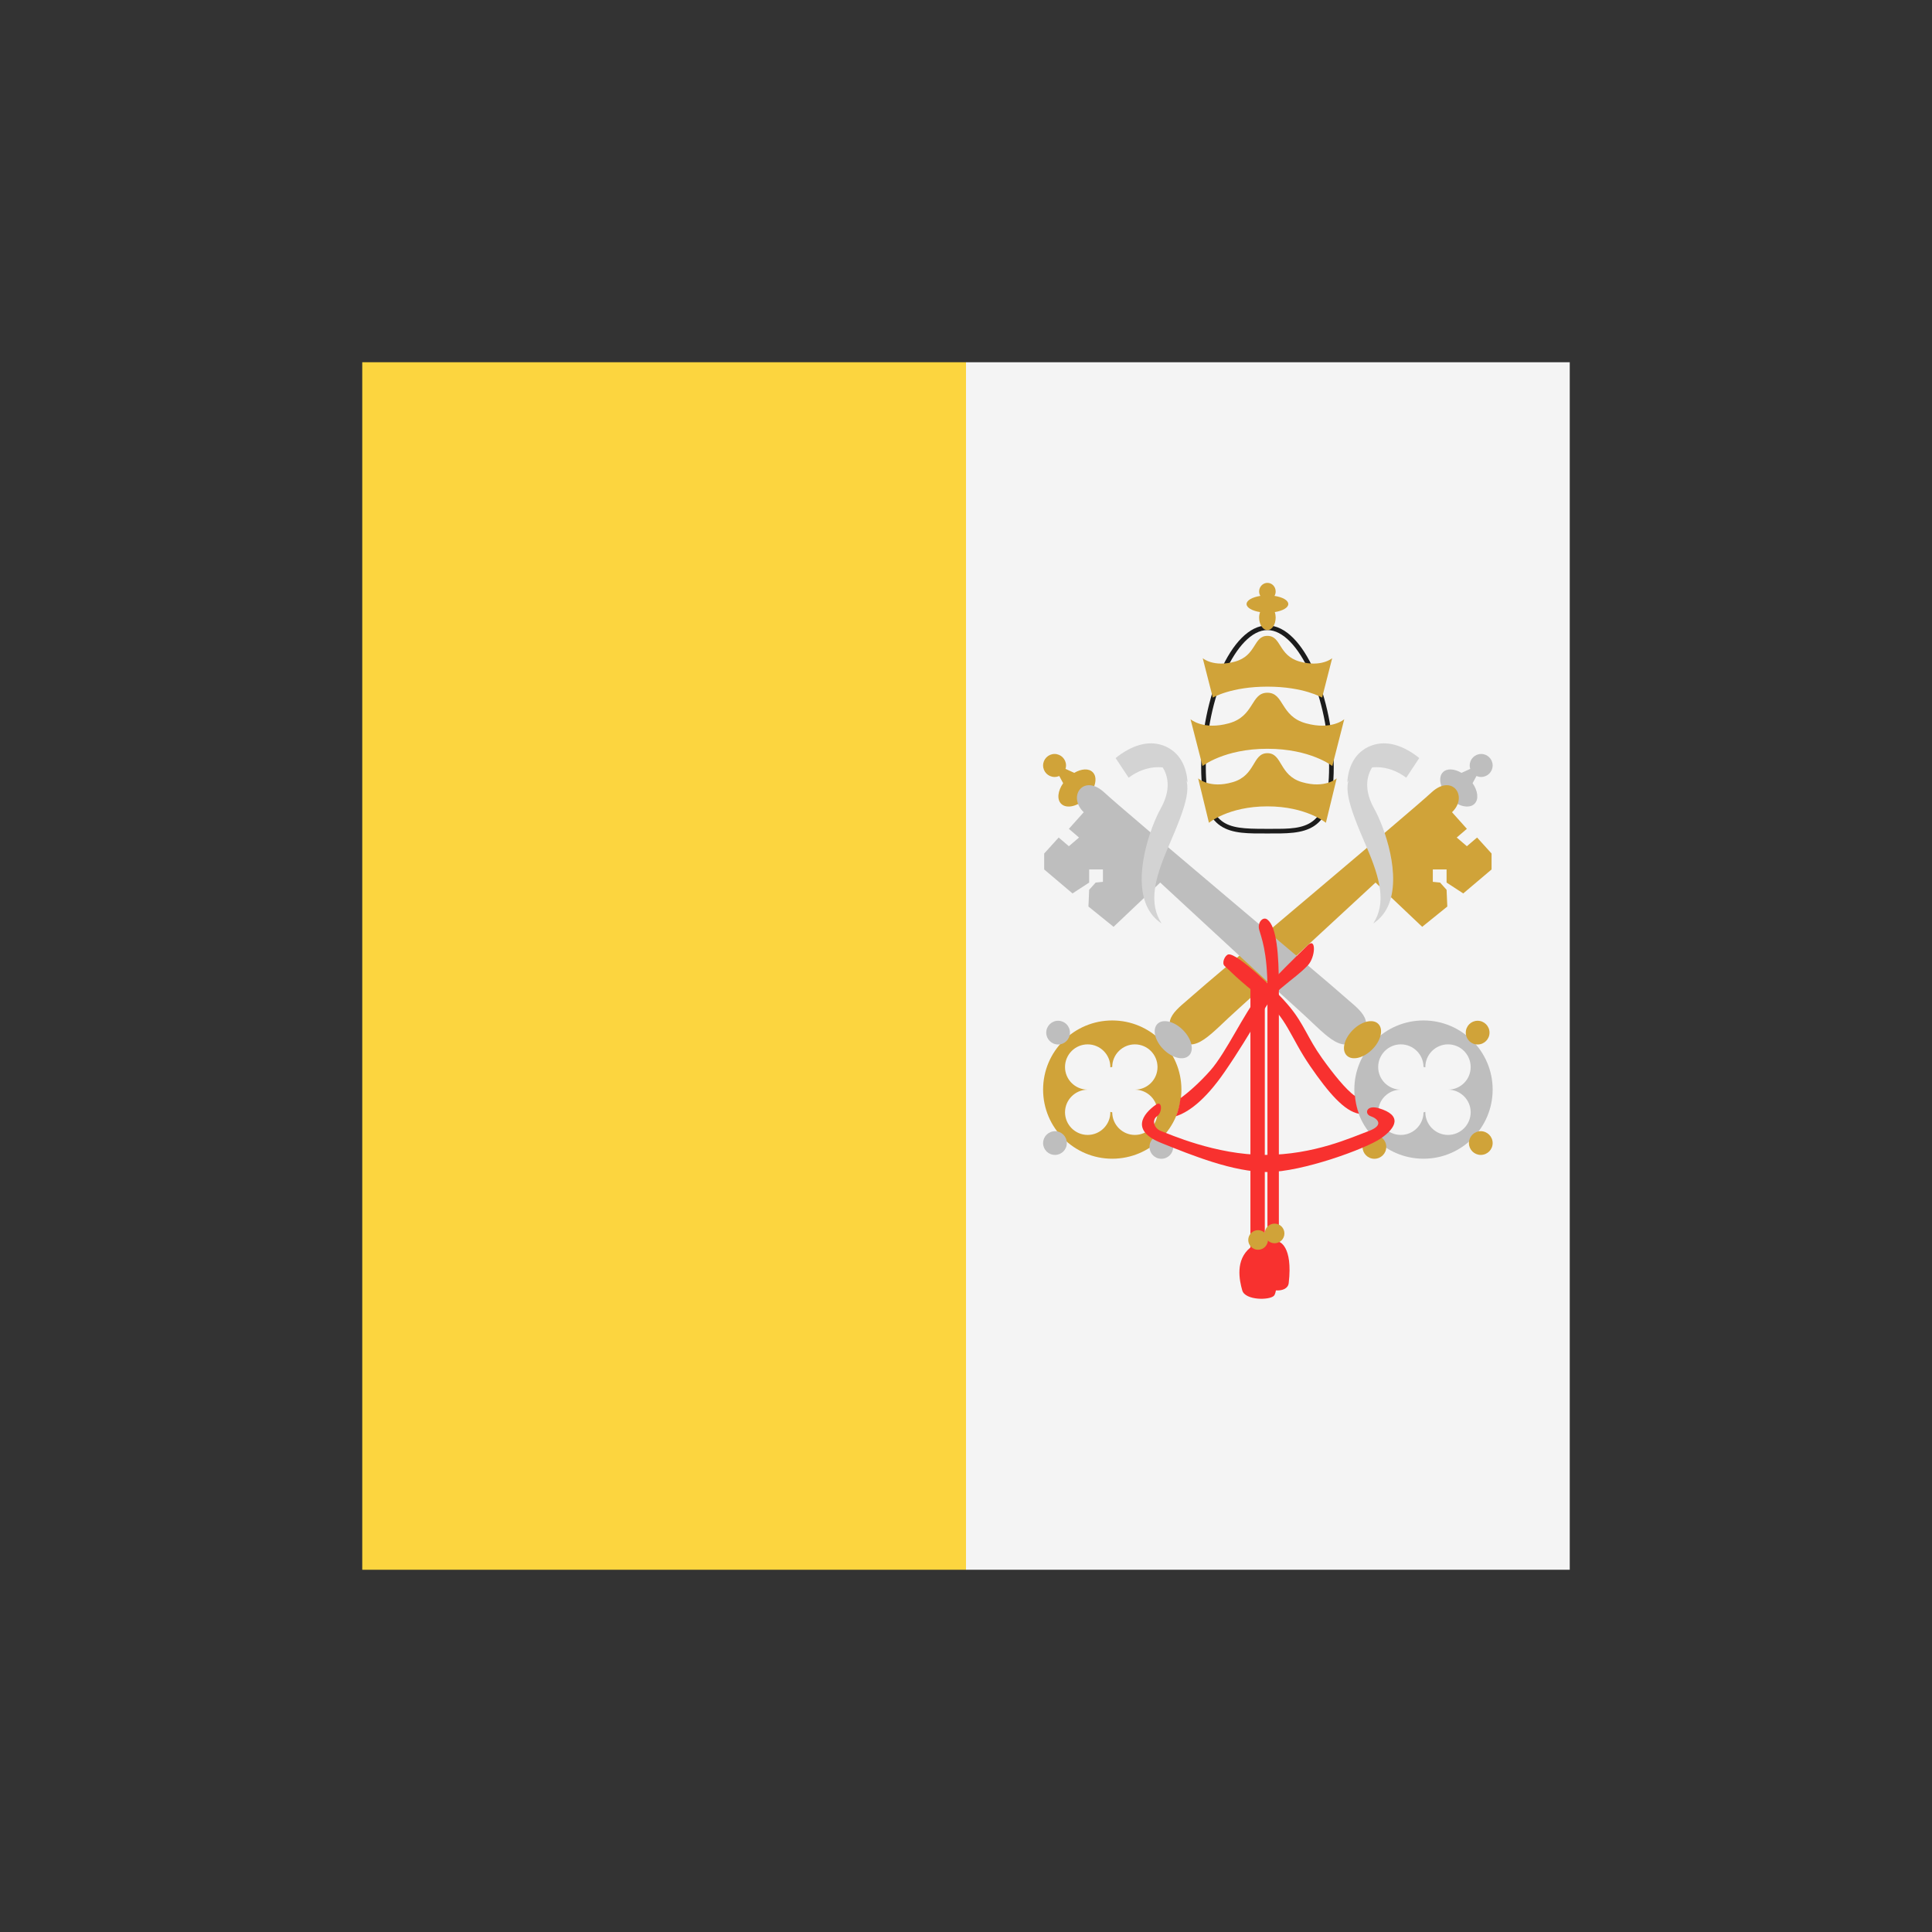 <svg width="32" height="32" viewBox="0 0 32 32" xmlns="http://www.w3.org/2000/svg">
  <rect x="0" y="0" width="32" height="32" fill="#333333" stroke="none"/>
  <path d="M16,6L17,7L17,25L16,26L6,26L6,6L16,6Z" fill="#fcd53f" />
  <rect x="16" y="6" width="10" height="20" fill="#f4f4f4" />
  <path d="M24.391,12.972C24.479,13.1 24.496,13.241 24.423,13.313C24.335,13.402 24.145,13.358 24.001,13.212C23.856,13.068 23.811,12.878 23.9,12.79C23.967,12.723 24.09,12.732 24.207,12.801L24.352,12.735C24.346,12.717 24.343,12.698 24.343,12.678C24.343,12.574 24.428,12.488 24.533,12.488C24.638,12.488 24.723,12.574 24.723,12.678C24.723,12.784 24.638,12.869 24.533,12.869C24.505,12.869 24.479,12.863 24.455,12.853L24.391,12.972Z" fill="#bebebe" />
  <path d="M17.545,12.853C17.521,12.863 17.495,12.869 17.467,12.869C17.362,12.869 17.277,12.784 17.277,12.678C17.277,12.574 17.362,12.488 17.467,12.488C17.572,12.488 17.657,12.574 17.657,12.678C17.657,12.698 17.654,12.717 17.648,12.735L17.793,12.801C17.91,12.732 18.033,12.723 18.099,12.79C18.188,12.878 18.143,13.068 17.998,13.212C17.854,13.358 17.665,13.402 17.576,13.313C17.503,13.24 17.52,13.1 17.609,12.972L17.545,12.853Z" fill="#d0a339" />
  <path d="M22.783,14.618C21.873,15.459 20.768,16.483 20.513,16.708C20.048,17.121 19.8,17.478 19.508,17.202C19.185,16.895 19.512,16.709 19.764,16.48C20.015,16.252 23.359,13.452 23.708,13.127C24.05,12.808 24.326,13.188 24.05,13.453L24.296,13.728L24.128,13.872L24.296,14.016L24.465,13.872L24.705,14.137L24.705,14.401L24.236,14.798L23.96,14.618L23.96,14.401L23.732,14.401L23.732,14.606L23.852,14.618L23.96,14.738L23.972,15.015L23.556,15.351L22.783,14.618ZM17.277,18.047C17.277,17.415 17.79,16.902 18.422,16.902C19.055,16.902 19.568,17.415 19.568,18.047C19.568,18.679 19.055,19.192 18.422,19.192C17.79,19.192 17.277,18.679 17.277,18.047ZM18.011,18.048C17.806,18.052 17.641,18.218 17.64,18.422C17.64,18.629 17.808,18.798 18.015,18.798C18.222,18.798 18.391,18.629 18.391,18.422L18.389,18.416C18.401,18.417 18.41,18.423 18.422,18.423C18.422,18.629 18.59,18.798 18.797,18.798C19.004,18.798 19.172,18.629 19.172,18.422C19.172,18.218 19.008,18.052 18.802,18.048C19.007,18.045 19.172,17.879 19.172,17.674C19.172,17.467 19.005,17.298 18.797,17.298C18.591,17.298 18.422,17.466 18.422,17.672C18.41,17.672 18.401,17.678 18.39,17.679L18.391,17.674C18.391,17.467 18.223,17.298 18.015,17.298C17.808,17.298 17.64,17.466 17.64,17.674C17.64,17.878 17.805,18.045 18.011,18.048Z" fill="#d0a339" />
  <path d="M19.217,14.618L18.444,15.351L18.028,15.015L18.04,14.738L18.148,14.618L18.268,14.606L18.268,14.401L18.04,14.401L18.04,14.618L17.764,14.798L17.295,14.401L17.295,14.137L17.535,13.872L17.704,14.016L17.872,13.872L17.704,13.728L17.95,13.453C17.674,13.188 17.95,12.808 18.292,13.127C18.641,13.452 21.985,16.252 22.236,16.48C22.488,16.709 22.815,16.895 22.492,17.202C22.2,17.478 21.952,17.121 21.487,16.708C21.232,16.483 20.127,15.459 19.217,14.618ZM23.578,16.902C24.21,16.902 24.723,17.415 24.723,18.047C24.723,18.679 24.21,19.192 23.578,19.192C22.945,19.192 22.432,18.679 22.432,18.047C22.432,17.415 22.945,16.902 23.578,16.902ZM24.359,18.422C24.359,18.218 24.194,18.052 23.989,18.048C24.194,18.045 24.359,17.879 24.359,17.674C24.359,17.467 24.192,17.298 23.984,17.298C23.777,17.298 23.608,17.466 23.608,17.674L23.609,17.679C23.598,17.678 23.589,17.672 23.578,17.672C23.577,17.466 23.409,17.298 23.202,17.298C22.995,17.298 22.827,17.466 22.827,17.674C22.827,17.878 22.992,18.045 23.197,18.048C22.992,18.052 22.827,18.217 22.827,18.422C22.827,18.629 22.995,18.798 23.202,18.798C23.409,18.798 23.577,18.629 23.578,18.423C23.589,18.423 23.598,18.417 23.61,18.416L23.608,18.422C23.608,18.629 23.776,18.798 23.984,18.798C24.191,18.798 24.359,18.629 24.359,18.422Z" fill="#bebebe" />
  <path d="M19.171,16.959C19.082,17.048 19.127,17.238 19.272,17.382C19.416,17.526 19.605,17.572 19.694,17.482C19.783,17.394 19.738,17.205 19.593,17.06C19.449,16.915 19.259,16.87 19.171,16.959ZM17.329,17.104C17.329,17.212 17.417,17.3 17.526,17.3C17.635,17.3 17.722,17.212 17.722,17.104C17.722,16.995 17.635,16.907 17.526,16.907C17.417,16.907 17.329,16.995 17.329,17.104ZM19.039,18.997C19.039,19.105 19.127,19.193 19.236,19.193C19.345,19.193 19.432,19.105 19.432,18.997C19.432,18.888 19.345,18.8 19.236,18.8C19.127,18.8 19.039,18.888 19.039,18.997ZM17.277,18.933C17.277,19.042 17.365,19.129 17.474,19.129C17.582,19.129 17.67,19.042 17.67,18.933C17.67,18.824 17.582,18.736 17.474,18.736C17.365,18.737 17.277,18.825 17.277,18.933Z" fill="#bebebe" />
  <path d="M22.829,16.959C22.918,17.048 22.873,17.238 22.728,17.382C22.584,17.526 22.395,17.572 22.306,17.482C22.217,17.394 22.262,17.205 22.407,17.06C22.551,16.915 22.741,16.87 22.829,16.959ZM24.671,17.104C24.671,17.212 24.583,17.3 24.474,17.3C24.365,17.3 24.278,17.212 24.278,17.104C24.278,16.995 24.365,16.907 24.474,16.907C24.583,16.907 24.671,16.995 24.671,17.104ZM22.961,18.997C22.961,19.105 22.873,19.193 22.764,19.193C22.655,19.193 22.568,19.105 22.568,18.997C22.568,18.888 22.655,18.8 22.764,18.8C22.873,18.8 22.961,18.888 22.961,18.997ZM24.723,18.933C24.723,19.042 24.635,19.129 24.526,19.129C24.418,19.129 24.33,19.042 24.33,18.933C24.33,18.824 24.418,18.736 24.526,18.736C24.635,18.737 24.723,18.825 24.723,18.933Z" fill="#d0a339" />
  <path d="M22.746,15.295C22.853,15.225 22.935,15.129 22.989,15.01C23.219,14.508 22.934,13.702 22.759,13.39C22.546,13.008 22.677,12.758 22.779,12.639C22.751,12.628 22.716,12.62 22.678,12.62C22.595,12.62 22.513,12.661 22.438,12.742C22.214,12.981 22.32,13.3 22.633,14.025C22.868,14.569 22.96,14.962 22.746,15.295Z" fill="#d3d3d3" />
  <path d="M22.316,12.956C22.426,12.796 22.595,12.707 22.803,12.707C22.972,12.707 23.145,12.77 23.292,12.881L23.507,12.556C23.412,12.477 23.182,12.312 22.922,12.312C22.853,12.312 22.787,12.324 22.723,12.346C22.428,12.452 22.329,12.723 22.316,12.956Z" fill="#d3d3d3" />
  <path d="M19.239,15.295C19.132,15.225 19.051,15.129 18.996,15.01C18.766,14.508 19.052,13.702 19.226,13.39C19.439,13.008 19.308,12.758 19.206,12.639C19.235,12.628 19.269,12.62 19.307,12.62C19.391,12.62 19.472,12.661 19.547,12.742C19.772,12.981 19.665,13.3 19.352,14.025C19.117,14.569 19.025,14.962 19.239,15.295Z" fill="#d3d3d3" />
  <path d="M19.669,12.956C19.558,12.796 19.39,12.707 19.182,12.707C19.014,12.707 18.84,12.77 18.694,12.881L18.478,12.556C18.574,12.477 18.804,12.312 19.064,12.312C19.132,12.312 19.198,12.324 19.262,12.346C19.556,12.452 19.655,12.723 19.669,12.956Z" fill="#d3d3d3" />
  <path d="M22.091,12.707C22.091,13.835 21.599,13.805 20.992,13.805C20.386,13.805 19.895,13.835 19.895,12.707C19.895,11.578 20.386,10.359 20.992,10.359C21.599,10.359 22.091,11.578 22.091,12.707Z" fill="#1c1c1c" />
  <path d="M20.944,13.728C20.618,13.728 20.39,13.718 20.234,13.597C20.055,13.458 19.972,13.175 19.972,12.707C19.972,11.561 20.477,10.436 20.992,10.436C21.508,10.436 22.014,11.561 22.014,12.707C22.014,13.728 21.604,13.728 21.085,13.728L20.944,13.728Z" fill="#f4f4f4" />
  <path d="M20.87,10.138C20.739,10.117 20.647,10.065 20.647,10.005C20.647,9.943 20.742,9.891 20.875,9.87C20.863,9.849 20.855,9.823 20.855,9.796C20.855,9.718 20.918,9.654 20.992,9.654C21.068,9.654 21.129,9.717 21.129,9.796C21.129,9.823 21.122,9.848 21.11,9.87C21.243,9.89 21.338,9.942 21.338,10.005C21.338,10.065 21.245,10.117 21.115,10.138C21.124,10.165 21.129,10.196 21.129,10.229C21.129,10.344 21.068,10.436 20.992,10.436C20.917,10.436 20.855,10.343 20.855,10.229C20.855,10.196 20.861,10.165 20.87,10.138ZM21.566,12.955C21.95,13.067 22.14,12.891 22.14,12.892L21.961,13.628C21.961,13.628 21.638,13.356 20.992,13.356C20.346,13.356 20.024,13.628 20.024,13.628L19.845,12.892C19.845,12.892 20.035,13.068 20.418,12.955C20.803,12.843 20.741,12.475 20.992,12.475C21.244,12.475 21.182,12.843 21.566,12.955ZM21.629,11.98C22.055,12.098 22.265,11.914 22.265,11.913L22.067,12.688C22.067,12.688 21.709,12.402 20.992,12.402C20.276,12.402 19.918,12.688 19.918,12.688L19.719,11.913C19.719,11.913 19.929,12.098 20.355,11.98C20.782,11.862 20.713,11.474 20.992,11.474C21.272,11.474 21.202,11.862 21.629,11.98ZM21.528,10.958C21.887,11.057 22.065,10.902 22.065,10.902L21.898,11.555C21.898,11.555 21.596,11.373 20.993,11.373C20.39,11.373 20.088,11.555 20.088,11.555L19.921,10.902C19.921,10.902 20.098,11.057 20.456,10.958C20.815,10.858 20.757,10.532 20.992,10.532C21.227,10.532 21.169,10.858 21.528,10.958Z" fill="#d0a339" />
  <path d="M20.992,15.231C21.146,15.349 21.182,15.808 21.182,16.348L21.182,20.567C21.182,20.567 21.418,20.627 21.345,21.252C21.325,21.431 20.973,21.397 20.913,21.252C20.853,21.108 20.882,20.644 20.993,20.579L20.993,16.385C20.993,15.76 20.888,15.518 20.856,15.399C20.823,15.281 20.918,15.173 20.992,15.231Z" fill="#f8312f" />
  <path d="M22.442,18.153C22.292,18.048 22.08,17.782 21.898,17.528C21.658,17.192 21.598,16.962 21.359,16.674C21.121,16.385 20.496,15.788 20.348,15.808C20.29,15.817 20.228,15.953 20.285,16.001C20.341,16.048 20.517,16.241 20.913,16.542C21.31,16.842 21.37,17.178 21.701,17.659C22.006,18.103 22.27,18.406 22.508,18.447C22.473,18.354 22.452,18.255 22.442,18.153Z" fill="#f8312f" />
  <path d="M21.662,15.655C21.521,15.789 21.085,16.215 20.848,16.492C20.612,16.769 20.312,17.431 20.047,17.731C19.877,17.923 19.693,18.088 19.553,18.189C19.54,18.294 19.518,18.395 19.478,18.488C19.669,18.425 19.942,18.249 20.283,17.755C20.755,17.07 20.984,16.565 21.212,16.373C21.441,16.181 21.532,16.124 21.661,15.99C21.79,15.855 21.803,15.519 21.662,15.655Z" fill="#f8312f" />
  <path d="M20.711,16.216L20.711,20.663C20.456,20.868 20.528,21.207 20.576,21.374C20.624,21.541 21.04,21.54 21.105,21.457C21.169,21.374 21.187,20.808 20.949,20.615L20.949,16.493C20.949,16.385 20.711,16.051 20.711,16.216Z" fill="#f8312f" />
  <path d="M19.15,18.294C18.922,18.453 18.725,18.728 19.236,18.932C19.747,19.137 20.423,19.413 20.992,19.413C21.562,19.413 22.625,19.027 22.875,18.853C23.124,18.679 23.232,18.472 22.835,18.355C22.626,18.294 22.595,18.452 22.703,18.488C22.812,18.524 22.938,18.636 22.664,18.736C22.391,18.836 21.765,19.129 20.948,19.129C20.132,19.129 19.362,18.781 19.236,18.736C19.11,18.692 19.075,18.548 19.165,18.488C19.254,18.428 19.252,18.223 19.15,18.294Z" fill="#f8312f" />
  <path d="M21.274,20.43C21.274,20.52 21.201,20.592 21.111,20.592C21.022,20.592 20.948,20.52 20.948,20.43C20.948,20.34 21.022,20.267 21.111,20.267C21.202,20.267 21.274,20.34 21.274,20.43Z" fill="#d0a339" />
  <path d="M21,20.538C21,20.628 20.927,20.7 20.837,20.7C20.748,20.7 20.675,20.628 20.675,20.538C20.675,20.448 20.748,20.375 20.837,20.375C20.927,20.375 21,20.448 21,20.538Z" fill="#d0a339" />
</svg>

